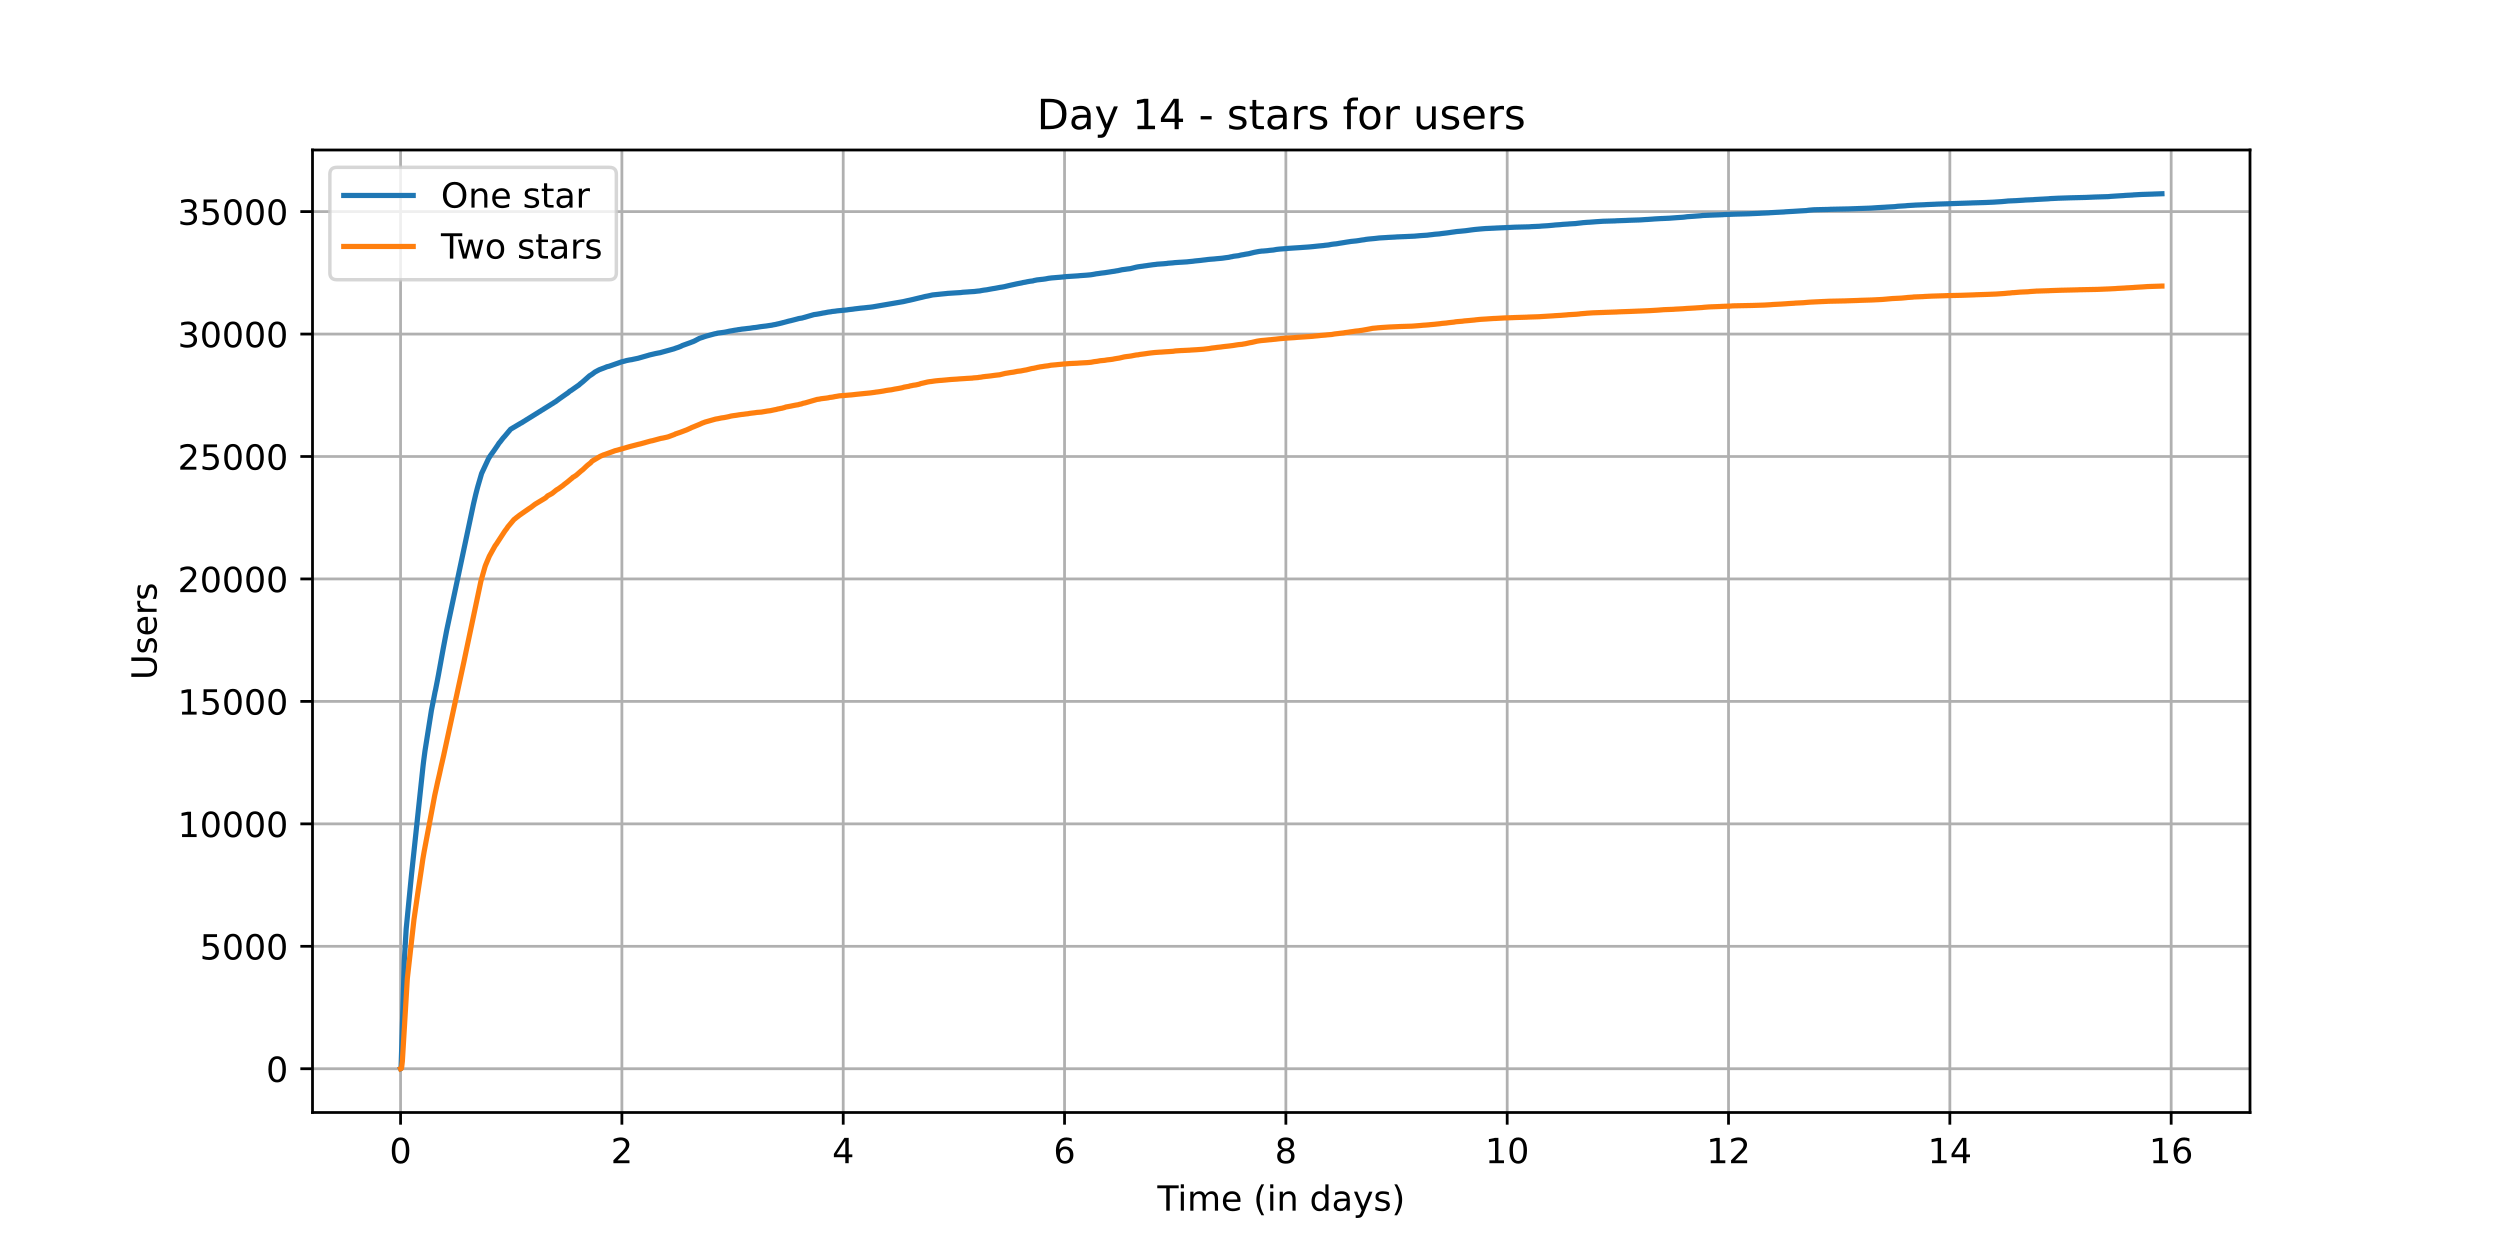 <?xml version="1.0" encoding="utf-8" standalone="no"?>
<!DOCTYPE svg PUBLIC "-//W3C//DTD SVG 1.1//EN"
  "http://www.w3.org/Graphics/SVG/1.1/DTD/svg11.dtd">
<!-- Created with matplotlib (https://matplotlib.org/) -->
<svg height="360pt" version="1.1" viewBox="0 0 720 360" width="720pt" xmlns="http://www.w3.org/2000/svg" xmlns:xlink="http://www.w3.org/1999/xlink">
 <defs>
  <style type="text/css">*{stroke-linecap:butt;stroke-linejoin:round;}</style>
 </defs>
 <g id="figure_1">
  <g id="patch_1">
   <path d="M 0 360 
L 720 360 
L 720 0 
L 0 0 
z
" style="fill:#ffffff;"/>
  </g>
  <g id="axes_1">
   <g id="patch_2">
    <path d="M 90 320.4 
L 648 320.4 
L 648 43.2 
L 90 43.2 
z
" style="fill:#ffffff;"/>
   </g>
   <g id="matplotlib.axis_1">
    <g id="xtick_1">
     <g id="line2d_1">
      <path clip-path="url(#p2cd62543df)" d="M 115.364 320.4 
L 115.364 43.2 
" style="fill:none;stroke:#b0b0b0;stroke-linecap:square;stroke-width:0.8;"/>
     </g>
     <g id="line2d_2">
      <defs>
       <path d="M 0 0 
L 0 3.5 
" id="m4632f4cac8" style="stroke:#000000;stroke-width:0.8;"/>
      </defs>
      <g>
       <use style="stroke:#000000;stroke-width:0.8;" x="115.364" xlink:href="#m4632f4cac8" y="320.4"/>
      </g>
     </g>
     <g id="text_1">
      <!-- 0 -->
      <g transform="translate(112.182 334.998)scale(0.1 -0.1)">
       <defs>
        <path d="M 31.781 66.406 
Q 24.172 66.406 20.328 58.906 
Q 16.5 51.422 16.5 36.375 
Q 16.5 21.391 20.328 13.891 
Q 24.172 6.391 31.781 6.391 
Q 39.453 6.391 43.281 13.891 
Q 47.125 21.391 47.125 36.375 
Q 47.125 51.422 43.281 58.906 
Q 39.453 66.406 31.781 66.406 
z
M 31.781 74.219 
Q 44.047 74.219 50.516 64.516 
Q 56.984 54.828 56.984 36.375 
Q 56.984 17.969 50.516 8.266 
Q 44.047 -1.422 31.781 -1.422 
Q 19.531 -1.422 13.062 8.266 
Q 6.594 17.969 6.594 36.375 
Q 6.594 54.828 13.062 64.516 
Q 19.531 74.219 31.781 74.219 
z
" id="DejaVuSans-48"/>
       </defs>
       <use xlink:href="#DejaVuSans-48"/>
      </g>
     </g>
    </g>
    <g id="xtick_2">
     <g id="line2d_3">
      <path clip-path="url(#p2cd62543df)" d="M 179.105 320.4 
L 179.105 43.2 
" style="fill:none;stroke:#b0b0b0;stroke-linecap:square;stroke-width:0.8;"/>
     </g>
     <g id="line2d_4">
      <g>
       <use style="stroke:#000000;stroke-width:0.8;" x="179.105" xlink:href="#m4632f4cac8" y="320.4"/>
      </g>
     </g>
     <g id="text_2">
      <!-- 2 -->
      <g transform="translate(175.924 334.998)scale(0.1 -0.1)">
       <defs>
        <path d="M 19.188 8.297 
L 53.609 8.297 
L 53.609 0 
L 7.328 0 
L 7.328 8.297 
Q 12.938 14.109 22.625 23.891 
Q 32.328 33.688 34.812 36.531 
Q 39.547 41.844 41.422 45.531 
Q 43.312 49.219 43.312 52.781 
Q 43.312 58.594 39.234 62.25 
Q 35.156 65.922 28.609 65.922 
Q 23.969 65.922 18.812 64.312 
Q 13.672 62.703 7.812 59.422 
L 7.812 69.391 
Q 13.766 71.781 18.938 73 
Q 24.125 74.219 28.422 74.219 
Q 39.75 74.219 46.484 68.547 
Q 53.219 62.891 53.219 53.422 
Q 53.219 48.922 51.531 44.891 
Q 49.859 40.875 45.406 35.406 
Q 44.188 33.984 37.641 27.219 
Q 31.109 20.453 19.188 8.297 
z
" id="DejaVuSans-50"/>
       </defs>
       <use xlink:href="#DejaVuSans-50"/>
      </g>
     </g>
    </g>
    <g id="xtick_3">
     <g id="line2d_5">
      <path clip-path="url(#p2cd62543df)" d="M 242.847 320.4 
L 242.847 43.2 
" style="fill:none;stroke:#b0b0b0;stroke-linecap:square;stroke-width:0.8;"/>
     </g>
     <g id="line2d_6">
      <g>
       <use style="stroke:#000000;stroke-width:0.8;" x="242.847" xlink:href="#m4632f4cac8" y="320.4"/>
      </g>
     </g>
     <g id="text_3">
      <!-- 4 -->
      <g transform="translate(239.666 334.998)scale(0.1 -0.1)">
       <defs>
        <path d="M 37.797 64.312 
L 12.891 25.391 
L 37.797 25.391 
z
M 35.203 72.906 
L 47.609 72.906 
L 47.609 25.391 
L 58.016 25.391 
L 58.016 17.188 
L 47.609 17.188 
L 47.609 0 
L 37.797 0 
L 37.797 17.188 
L 4.891 17.188 
L 4.891 26.703 
z
" id="DejaVuSans-52"/>
       </defs>
       <use xlink:href="#DejaVuSans-52"/>
      </g>
     </g>
    </g>
    <g id="xtick_4">
     <g id="line2d_7">
      <path clip-path="url(#p2cd62543df)" d="M 306.589 320.4 
L 306.589 43.2 
" style="fill:none;stroke:#b0b0b0;stroke-linecap:square;stroke-width:0.8;"/>
     </g>
     <g id="line2d_8">
      <g>
       <use style="stroke:#000000;stroke-width:0.8;" x="306.589" xlink:href="#m4632f4cac8" y="320.4"/>
      </g>
     </g>
     <g id="text_4">
      <!-- 6 -->
      <g transform="translate(303.407 334.998)scale(0.1 -0.1)">
       <defs>
        <path d="M 33.016 40.375 
Q 26.375 40.375 22.484 35.828 
Q 18.609 31.297 18.609 23.391 
Q 18.609 15.531 22.484 10.953 
Q 26.375 6.391 33.016 6.391 
Q 39.656 6.391 43.531 10.953 
Q 47.406 15.531 47.406 23.391 
Q 47.406 31.297 43.531 35.828 
Q 39.656 40.375 33.016 40.375 
z
M 52.594 71.297 
L 52.594 62.312 
Q 48.875 64.062 45.094 64.984 
Q 41.312 65.922 37.594 65.922 
Q 27.828 65.922 22.672 59.328 
Q 17.531 52.734 16.797 39.406 
Q 19.672 43.656 24.016 45.922 
Q 28.375 48.188 33.594 48.188 
Q 44.578 48.188 50.953 41.516 
Q 57.328 34.859 57.328 23.391 
Q 57.328 12.156 50.688 5.359 
Q 44.047 -1.422 33.016 -1.422 
Q 20.359 -1.422 13.672 8.266 
Q 6.984 17.969 6.984 36.375 
Q 6.984 53.656 15.188 63.938 
Q 23.391 74.219 37.203 74.219 
Q 40.922 74.219 44.703 73.484 
Q 48.484 72.75 52.594 71.297 
z
" id="DejaVuSans-54"/>
       </defs>
       <use xlink:href="#DejaVuSans-54"/>
      </g>
     </g>
    </g>
    <g id="xtick_5">
     <g id="line2d_9">
      <path clip-path="url(#p2cd62543df)" d="M 370.33 320.4 
L 370.33 43.2 
" style="fill:none;stroke:#b0b0b0;stroke-linecap:square;stroke-width:0.8;"/>
     </g>
     <g id="line2d_10">
      <g>
       <use style="stroke:#000000;stroke-width:0.8;" x="370.33" xlink:href="#m4632f4cac8" y="320.4"/>
      </g>
     </g>
     <g id="text_5">
      <!-- 8 -->
      <g transform="translate(367.149 334.998)scale(0.1 -0.1)">
       <defs>
        <path d="M 31.781 34.625 
Q 24.75 34.625 20.719 30.859 
Q 16.703 27.094 16.703 20.516 
Q 16.703 13.922 20.719 10.156 
Q 24.75 6.391 31.781 6.391 
Q 38.812 6.391 42.859 10.172 
Q 46.922 13.969 46.922 20.516 
Q 46.922 27.094 42.891 30.859 
Q 38.875 34.625 31.781 34.625 
z
M 21.922 38.812 
Q 15.578 40.375 12.031 44.719 
Q 8.5 49.078 8.5 55.328 
Q 8.5 64.062 14.719 69.141 
Q 20.953 74.219 31.781 74.219 
Q 42.672 74.219 48.875 69.141 
Q 55.078 64.062 55.078 55.328 
Q 55.078 49.078 51.531 44.719 
Q 48 40.375 41.703 38.812 
Q 48.828 37.156 52.797 32.312 
Q 56.781 27.484 56.781 20.516 
Q 56.781 9.906 50.312 4.234 
Q 43.844 -1.422 31.781 -1.422 
Q 19.734 -1.422 13.25 4.234 
Q 6.781 9.906 6.781 20.516 
Q 6.781 27.484 10.781 32.312 
Q 14.797 37.156 21.922 38.812 
z
M 18.312 54.391 
Q 18.312 48.734 21.844 45.562 
Q 25.391 42.391 31.781 42.391 
Q 38.141 42.391 41.719 45.562 
Q 45.312 48.734 45.312 54.391 
Q 45.312 60.062 41.719 63.234 
Q 38.141 66.406 31.781 66.406 
Q 25.391 66.406 21.844 63.234 
Q 18.312 60.062 18.312 54.391 
z
" id="DejaVuSans-56"/>
       </defs>
       <use xlink:href="#DejaVuSans-56"/>
      </g>
     </g>
    </g>
    <g id="xtick_6">
     <g id="line2d_11">
      <path clip-path="url(#p2cd62543df)" d="M 434.072 320.4 
L 434.072 43.2 
" style="fill:none;stroke:#b0b0b0;stroke-linecap:square;stroke-width:0.8;"/>
     </g>
     <g id="line2d_12">
      <g>
       <use style="stroke:#000000;stroke-width:0.8;" x="434.072" xlink:href="#m4632f4cac8" y="320.4"/>
      </g>
     </g>
     <g id="text_6">
      <!-- 10 -->
      <g transform="translate(427.709 334.998)scale(0.1 -0.1)">
       <defs>
        <path d="M 12.406 8.297 
L 28.516 8.297 
L 28.516 63.922 
L 10.984 60.406 
L 10.984 69.391 
L 28.422 72.906 
L 38.281 72.906 
L 38.281 8.297 
L 54.391 8.297 
L 54.391 0 
L 12.406 0 
z
" id="DejaVuSans-49"/>
       </defs>
       <use xlink:href="#DejaVuSans-49"/>
       <use x="63.623" xlink:href="#DejaVuSans-48"/>
      </g>
     </g>
    </g>
    <g id="xtick_7">
     <g id="line2d_13">
      <path clip-path="url(#p2cd62543df)" d="M 497.813 320.4 
L 497.813 43.2 
" style="fill:none;stroke:#b0b0b0;stroke-linecap:square;stroke-width:0.8;"/>
     </g>
     <g id="line2d_14">
      <g>
       <use style="stroke:#000000;stroke-width:0.8;" x="497.813" xlink:href="#m4632f4cac8" y="320.4"/>
      </g>
     </g>
     <g id="text_7">
      <!-- 12 -->
      <g transform="translate(491.451 334.998)scale(0.1 -0.1)">
       <use xlink:href="#DejaVuSans-49"/>
       <use x="63.623" xlink:href="#DejaVuSans-50"/>
      </g>
     </g>
    </g>
    <g id="xtick_8">
     <g id="line2d_15">
      <path clip-path="url(#p2cd62543df)" d="M 561.555 320.4 
L 561.555 43.2 
" style="fill:none;stroke:#b0b0b0;stroke-linecap:square;stroke-width:0.8;"/>
     </g>
     <g id="line2d_16">
      <g>
       <use style="stroke:#000000;stroke-width:0.8;" x="561.555" xlink:href="#m4632f4cac8" y="320.4"/>
      </g>
     </g>
     <g id="text_8">
      <!-- 14 -->
      <g transform="translate(555.193 334.998)scale(0.1 -0.1)">
       <use xlink:href="#DejaVuSans-49"/>
       <use x="63.623" xlink:href="#DejaVuSans-52"/>
      </g>
     </g>
    </g>
    <g id="xtick_9">
     <g id="line2d_17">
      <path clip-path="url(#p2cd62543df)" d="M 625.297 320.4 
L 625.297 43.2 
" style="fill:none;stroke:#b0b0b0;stroke-linecap:square;stroke-width:0.8;"/>
     </g>
     <g id="line2d_18">
      <g>
       <use style="stroke:#000000;stroke-width:0.8;" x="625.297" xlink:href="#m4632f4cac8" y="320.4"/>
      </g>
     </g>
     <g id="text_9">
      <!-- 16 -->
      <g transform="translate(618.934 334.998)scale(0.1 -0.1)">
       <use xlink:href="#DejaVuSans-49"/>
       <use x="63.623" xlink:href="#DejaVuSans-54"/>
      </g>
     </g>
    </g>
    <g id="text_10">
     <!-- Time (in days) -->
     <g transform="translate(333.327 348.677)scale(0.1 -0.1)">
      <defs>
       <path d="M -0.297 72.906 
L 61.375 72.906 
L 61.375 64.594 
L 35.5 64.594 
L 35.5 0 
L 25.594 0 
L 25.594 64.594 
L -0.297 64.594 
z
" id="DejaVuSans-84"/>
       <path d="M 9.422 54.688 
L 18.406 54.688 
L 18.406 0 
L 9.422 0 
z
M 9.422 75.984 
L 18.406 75.984 
L 18.406 64.594 
L 9.422 64.594 
z
" id="DejaVuSans-105"/>
       <path d="M 52 44.188 
Q 55.375 50.25 60.062 53.125 
Q 64.75 56 71.094 56 
Q 79.641 56 84.281 50.016 
Q 88.922 44.047 88.922 33.016 
L 88.922 0 
L 79.891 0 
L 79.891 32.719 
Q 79.891 40.578 77.094 44.375 
Q 74.312 48.188 68.609 48.188 
Q 61.625 48.188 57.562 43.547 
Q 53.516 38.922 53.516 30.906 
L 53.516 0 
L 44.484 0 
L 44.484 32.719 
Q 44.484 40.625 41.703 44.406 
Q 38.922 48.188 33.109 48.188 
Q 26.219 48.188 22.156 43.531 
Q 18.109 38.875 18.109 30.906 
L 18.109 0 
L 9.078 0 
L 9.078 54.688 
L 18.109 54.688 
L 18.109 46.188 
Q 21.188 51.219 25.484 53.609 
Q 29.781 56 35.688 56 
Q 41.656 56 45.828 52.969 
Q 50 49.953 52 44.188 
z
" id="DejaVuSans-109"/>
       <path d="M 56.203 29.594 
L 56.203 25.203 
L 14.891 25.203 
Q 15.484 15.922 20.484 11.062 
Q 25.484 6.203 34.422 6.203 
Q 39.594 6.203 44.453 7.469 
Q 49.312 8.734 54.109 11.281 
L 54.109 2.781 
Q 49.266 0.734 44.188 -0.344 
Q 39.109 -1.422 33.891 -1.422 
Q 20.797 -1.422 13.156 6.188 
Q 5.516 13.812 5.516 26.812 
Q 5.516 40.234 12.766 48.109 
Q 20.016 56 32.328 56 
Q 43.359 56 49.781 48.891 
Q 56.203 41.797 56.203 29.594 
z
M 47.219 32.234 
Q 47.125 39.594 43.094 43.984 
Q 39.062 48.391 32.422 48.391 
Q 24.906 48.391 20.391 44.141 
Q 15.875 39.891 15.188 32.172 
z
" id="DejaVuSans-101"/>
       <path id="DejaVuSans-32"/>
       <path d="M 31 75.875 
Q 24.469 64.656 21.281 53.656 
Q 18.109 42.672 18.109 31.391 
Q 18.109 20.125 21.312 9.062 
Q 24.516 -2 31 -13.188 
L 23.188 -13.188 
Q 15.875 -1.703 12.234 9.375 
Q 8.594 20.453 8.594 31.391 
Q 8.594 42.281 12.203 53.312 
Q 15.828 64.359 23.188 75.875 
z
" id="DejaVuSans-40"/>
       <path d="M 54.891 33.016 
L 54.891 0 
L 45.906 0 
L 45.906 32.719 
Q 45.906 40.484 42.875 44.328 
Q 39.844 48.188 33.797 48.188 
Q 26.516 48.188 22.312 43.547 
Q 18.109 38.922 18.109 30.906 
L 18.109 0 
L 9.078 0 
L 9.078 54.688 
L 18.109 54.688 
L 18.109 46.188 
Q 21.344 51.125 25.703 53.562 
Q 30.078 56 35.797 56 
Q 45.219 56 50.047 50.172 
Q 54.891 44.344 54.891 33.016 
z
" id="DejaVuSans-110"/>
       <path d="M 45.406 46.391 
L 45.406 75.984 
L 54.391 75.984 
L 54.391 0 
L 45.406 0 
L 45.406 8.203 
Q 42.578 3.328 38.25 0.953 
Q 33.938 -1.422 27.875 -1.422 
Q 17.969 -1.422 11.734 6.484 
Q 5.516 14.406 5.516 27.297 
Q 5.516 40.188 11.734 48.094 
Q 17.969 56 27.875 56 
Q 33.938 56 38.25 53.625 
Q 42.578 51.266 45.406 46.391 
z
M 14.797 27.297 
Q 14.797 17.391 18.875 11.75 
Q 22.953 6.109 30.078 6.109 
Q 37.203 6.109 41.297 11.75 
Q 45.406 17.391 45.406 27.297 
Q 45.406 37.203 41.297 42.844 
Q 37.203 48.484 30.078 48.484 
Q 22.953 48.484 18.875 42.844 
Q 14.797 37.203 14.797 27.297 
z
" id="DejaVuSans-100"/>
       <path d="M 34.281 27.484 
Q 23.391 27.484 19.188 25 
Q 14.984 22.516 14.984 16.5 
Q 14.984 11.719 18.141 8.906 
Q 21.297 6.109 26.703 6.109 
Q 34.188 6.109 38.703 11.406 
Q 43.219 16.703 43.219 25.484 
L 43.219 27.484 
z
M 52.203 31.203 
L 52.203 0 
L 43.219 0 
L 43.219 8.297 
Q 40.141 3.328 35.547 0.953 
Q 30.953 -1.422 24.312 -1.422 
Q 15.922 -1.422 10.953 3.297 
Q 6 8.016 6 15.922 
Q 6 25.141 12.172 29.828 
Q 18.359 34.516 30.609 34.516 
L 43.219 34.516 
L 43.219 35.406 
Q 43.219 41.609 39.141 45 
Q 35.062 48.391 27.688 48.391 
Q 23 48.391 18.547 47.266 
Q 14.109 46.141 10.016 43.891 
L 10.016 52.203 
Q 14.938 54.109 19.578 55.047 
Q 24.219 56 28.609 56 
Q 40.484 56 46.344 49.844 
Q 52.203 43.703 52.203 31.203 
z
" id="DejaVuSans-97"/>
       <path d="M 32.172 -5.078 
Q 28.375 -14.844 24.75 -17.812 
Q 21.141 -20.797 15.094 -20.797 
L 7.906 -20.797 
L 7.906 -13.281 
L 13.188 -13.281 
Q 16.891 -13.281 18.938 -11.516 
Q 21 -9.766 23.484 -3.219 
L 25.094 0.875 
L 2.984 54.688 
L 12.5 54.688 
L 29.594 11.922 
L 46.688 54.688 
L 56.203 54.688 
z
" id="DejaVuSans-121"/>
       <path d="M 44.281 53.078 
L 44.281 44.578 
Q 40.484 46.531 36.375 47.5 
Q 32.281 48.484 27.875 48.484 
Q 21.188 48.484 17.844 46.438 
Q 14.5 44.391 14.5 40.281 
Q 14.5 37.156 16.891 35.375 
Q 19.281 33.594 26.516 31.984 
L 29.594 31.297 
Q 39.156 29.25 43.188 25.516 
Q 47.219 21.781 47.219 15.094 
Q 47.219 7.469 41.188 3.016 
Q 35.156 -1.422 24.609 -1.422 
Q 20.219 -1.422 15.453 -0.562 
Q 10.688 0.297 5.422 2 
L 5.422 11.281 
Q 10.406 8.688 15.234 7.391 
Q 20.062 6.109 24.812 6.109 
Q 31.156 6.109 34.562 8.281 
Q 37.984 10.453 37.984 14.406 
Q 37.984 18.062 35.516 20.016 
Q 33.062 21.969 24.703 23.781 
L 21.578 24.516 
Q 13.234 26.266 9.516 29.906 
Q 5.812 33.547 5.812 39.891 
Q 5.812 47.609 11.281 51.797 
Q 16.75 56 26.812 56 
Q 31.781 56 36.172 55.266 
Q 40.578 54.547 44.281 53.078 
z
" id="DejaVuSans-115"/>
       <path d="M 8.016 75.875 
L 15.828 75.875 
Q 23.141 64.359 26.781 53.312 
Q 30.422 42.281 30.422 31.391 
Q 30.422 20.453 26.781 9.375 
Q 23.141 -1.703 15.828 -13.188 
L 8.016 -13.188 
Q 14.5 -2 17.703 9.062 
Q 20.906 20.125 20.906 31.391 
Q 20.906 42.672 17.703 53.656 
Q 14.5 64.656 8.016 75.875 
z
" id="DejaVuSans-41"/>
      </defs>
      <use xlink:href="#DejaVuSans-84"/>
      <use x="57.959" xlink:href="#DejaVuSans-105"/>
      <use x="85.742" xlink:href="#DejaVuSans-109"/>
      <use x="183.154" xlink:href="#DejaVuSans-101"/>
      <use x="244.678" xlink:href="#DejaVuSans-32"/>
      <use x="276.465" xlink:href="#DejaVuSans-40"/>
      <use x="315.479" xlink:href="#DejaVuSans-105"/>
      <use x="343.262" xlink:href="#DejaVuSans-110"/>
      <use x="406.641" xlink:href="#DejaVuSans-32"/>
      <use x="438.428" xlink:href="#DejaVuSans-100"/>
      <use x="501.904" xlink:href="#DejaVuSans-97"/>
      <use x="563.184" xlink:href="#DejaVuSans-121"/>
      <use x="622.363" xlink:href="#DejaVuSans-115"/>
      <use x="674.463" xlink:href="#DejaVuSans-41"/>
     </g>
    </g>
   </g>
   <g id="matplotlib.axis_2">
    <g id="ytick_1">
     <g id="line2d_19">
      <path clip-path="url(#p2cd62543df)" d="M 90 307.8 
L 648 307.8 
" style="fill:none;stroke:#b0b0b0;stroke-linecap:square;stroke-width:0.8;"/>
     </g>
     <g id="line2d_20">
      <defs>
       <path d="M 0 0 
L -3.5 0 
" id="m88449423e1" style="stroke:#000000;stroke-width:0.8;"/>
      </defs>
      <g>
       <use style="stroke:#000000;stroke-width:0.8;" x="90" xlink:href="#m88449423e1" y="307.8"/>
      </g>
     </g>
     <g id="text_11">
      <!-- 0 -->
      <g transform="translate(76.638 311.599)scale(0.1 -0.1)">
       <use xlink:href="#DejaVuSans-48"/>
      </g>
     </g>
    </g>
    <g id="ytick_2">
     <g id="line2d_21">
      <path clip-path="url(#p2cd62543df)" d="M 90 272.535 
L 648 272.535 
" style="fill:none;stroke:#b0b0b0;stroke-linecap:square;stroke-width:0.8;"/>
     </g>
     <g id="line2d_22">
      <g>
       <use style="stroke:#000000;stroke-width:0.8;" x="90" xlink:href="#m88449423e1" y="272.535"/>
      </g>
     </g>
     <g id="text_12">
      <!-- 5000 -->
      <g transform="translate(57.55 276.334)scale(0.1 -0.1)">
       <defs>
        <path d="M 10.797 72.906 
L 49.516 72.906 
L 49.516 64.594 
L 19.828 64.594 
L 19.828 46.734 
Q 21.969 47.469 24.109 47.828 
Q 26.266 48.188 28.422 48.188 
Q 40.625 48.188 47.75 41.5 
Q 54.891 34.812 54.891 23.391 
Q 54.891 11.625 47.562 5.094 
Q 40.234 -1.422 26.906 -1.422 
Q 22.312 -1.422 17.547 -0.641 
Q 12.797 0.141 7.719 1.703 
L 7.719 11.625 
Q 12.109 9.234 16.797 8.062 
Q 21.484 6.891 26.703 6.891 
Q 35.156 6.891 40.078 11.328 
Q 45.016 15.766 45.016 23.391 
Q 45.016 31 40.078 35.438 
Q 35.156 39.891 26.703 39.891 
Q 22.75 39.891 18.812 39.016 
Q 14.891 38.141 10.797 36.281 
z
" id="DejaVuSans-53"/>
       </defs>
       <use xlink:href="#DejaVuSans-53"/>
       <use x="63.623" xlink:href="#DejaVuSans-48"/>
       <use x="127.246" xlink:href="#DejaVuSans-48"/>
       <use x="190.869" xlink:href="#DejaVuSans-48"/>
      </g>
     </g>
    </g>
    <g id="ytick_3">
     <g id="line2d_23">
      <path clip-path="url(#p2cd62543df)" d="M 90 237.269 
L 648 237.269 
" style="fill:none;stroke:#b0b0b0;stroke-linecap:square;stroke-width:0.8;"/>
     </g>
     <g id="line2d_24">
      <g>
       <use style="stroke:#000000;stroke-width:0.8;" x="90" xlink:href="#m88449423e1" y="237.269"/>
      </g>
     </g>
     <g id="text_13">
      <!-- 10000 -->
      <g transform="translate(51.188 241.068)scale(0.1 -0.1)">
       <use xlink:href="#DejaVuSans-49"/>
       <use x="63.623" xlink:href="#DejaVuSans-48"/>
       <use x="127.246" xlink:href="#DejaVuSans-48"/>
       <use x="190.869" xlink:href="#DejaVuSans-48"/>
       <use x="254.492" xlink:href="#DejaVuSans-48"/>
      </g>
     </g>
    </g>
    <g id="ytick_4">
     <g id="line2d_25">
      <path clip-path="url(#p2cd62543df)" d="M 90 202.004 
L 648 202.004 
" style="fill:none;stroke:#b0b0b0;stroke-linecap:square;stroke-width:0.8;"/>
     </g>
     <g id="line2d_26">
      <g>
       <use style="stroke:#000000;stroke-width:0.8;" x="90" xlink:href="#m88449423e1" y="202.004"/>
      </g>
     </g>
     <g id="text_14">
      <!-- 15000 -->
      <g transform="translate(51.188 205.803)scale(0.1 -0.1)">
       <use xlink:href="#DejaVuSans-49"/>
       <use x="63.623" xlink:href="#DejaVuSans-53"/>
       <use x="127.246" xlink:href="#DejaVuSans-48"/>
       <use x="190.869" xlink:href="#DejaVuSans-48"/>
       <use x="254.492" xlink:href="#DejaVuSans-48"/>
      </g>
     </g>
    </g>
    <g id="ytick_5">
     <g id="line2d_27">
      <path clip-path="url(#p2cd62543df)" d="M 90 166.738 
L 648 166.738 
" style="fill:none;stroke:#b0b0b0;stroke-linecap:square;stroke-width:0.8;"/>
     </g>
     <g id="line2d_28">
      <g>
       <use style="stroke:#000000;stroke-width:0.8;" x="90" xlink:href="#m88449423e1" y="166.738"/>
      </g>
     </g>
     <g id="text_15">
      <!-- 20000 -->
      <g transform="translate(51.188 170.537)scale(0.1 -0.1)">
       <use xlink:href="#DejaVuSans-50"/>
       <use x="63.623" xlink:href="#DejaVuSans-48"/>
       <use x="127.246" xlink:href="#DejaVuSans-48"/>
       <use x="190.869" xlink:href="#DejaVuSans-48"/>
       <use x="254.492" xlink:href="#DejaVuSans-48"/>
      </g>
     </g>
    </g>
    <g id="ytick_6">
     <g id="line2d_29">
      <path clip-path="url(#p2cd62543df)" d="M 90 131.473 
L 648 131.473 
" style="fill:none;stroke:#b0b0b0;stroke-linecap:square;stroke-width:0.8;"/>
     </g>
     <g id="line2d_30">
      <g>
       <use style="stroke:#000000;stroke-width:0.8;" x="90" xlink:href="#m88449423e1" y="131.473"/>
      </g>
     </g>
     <g id="text_16">
      <!-- 25000 -->
      <g transform="translate(51.188 135.272)scale(0.1 -0.1)">
       <use xlink:href="#DejaVuSans-50"/>
       <use x="63.623" xlink:href="#DejaVuSans-53"/>
       <use x="127.246" xlink:href="#DejaVuSans-48"/>
       <use x="190.869" xlink:href="#DejaVuSans-48"/>
       <use x="254.492" xlink:href="#DejaVuSans-48"/>
      </g>
     </g>
    </g>
    <g id="ytick_7">
     <g id="line2d_31">
      <path clip-path="url(#p2cd62543df)" d="M 90 96.207 
L 648 96.207 
" style="fill:none;stroke:#b0b0b0;stroke-linecap:square;stroke-width:0.8;"/>
     </g>
     <g id="line2d_32">
      <g>
       <use style="stroke:#000000;stroke-width:0.8;" x="90" xlink:href="#m88449423e1" y="96.207"/>
      </g>
     </g>
     <g id="text_17">
      <!-- 30000 -->
      <g transform="translate(51.188 100.006)scale(0.1 -0.1)">
       <defs>
        <path d="M 40.578 39.312 
Q 47.656 37.797 51.625 33 
Q 55.609 28.219 55.609 21.188 
Q 55.609 10.406 48.188 4.484 
Q 40.766 -1.422 27.094 -1.422 
Q 22.516 -1.422 17.656 -0.516 
Q 12.797 0.391 7.625 2.203 
L 7.625 11.719 
Q 11.719 9.328 16.594 8.109 
Q 21.484 6.891 26.812 6.891 
Q 36.078 6.891 40.938 10.547 
Q 45.797 14.203 45.797 21.188 
Q 45.797 27.641 41.281 31.266 
Q 36.766 34.906 28.719 34.906 
L 20.219 34.906 
L 20.219 43.016 
L 29.109 43.016 
Q 36.375 43.016 40.234 45.922 
Q 44.094 48.828 44.094 54.297 
Q 44.094 59.906 40.109 62.906 
Q 36.141 65.922 28.719 65.922 
Q 24.656 65.922 20.016 65.031 
Q 15.375 64.156 9.812 62.312 
L 9.812 71.094 
Q 15.438 72.656 20.344 73.438 
Q 25.25 74.219 29.594 74.219 
Q 40.828 74.219 47.359 69.109 
Q 53.906 64.016 53.906 55.328 
Q 53.906 49.266 50.438 45.094 
Q 46.969 40.922 40.578 39.312 
z
" id="DejaVuSans-51"/>
       </defs>
       <use xlink:href="#DejaVuSans-51"/>
       <use x="63.623" xlink:href="#DejaVuSans-48"/>
       <use x="127.246" xlink:href="#DejaVuSans-48"/>
       <use x="190.869" xlink:href="#DejaVuSans-48"/>
       <use x="254.492" xlink:href="#DejaVuSans-48"/>
      </g>
     </g>
    </g>
    <g id="ytick_8">
     <g id="line2d_33">
      <path clip-path="url(#p2cd62543df)" d="M 90 60.942 
L 648 60.942 
" style="fill:none;stroke:#b0b0b0;stroke-linecap:square;stroke-width:0.8;"/>
     </g>
     <g id="line2d_34">
      <g>
       <use style="stroke:#000000;stroke-width:0.8;" x="90" xlink:href="#m88449423e1" y="60.942"/>
      </g>
     </g>
     <g id="text_18">
      <!-- 35000 -->
      <g transform="translate(51.188 64.741)scale(0.1 -0.1)">
       <use xlink:href="#DejaVuSans-51"/>
       <use x="63.623" xlink:href="#DejaVuSans-53"/>
       <use x="127.246" xlink:href="#DejaVuSans-48"/>
       <use x="190.869" xlink:href="#DejaVuSans-48"/>
       <use x="254.492" xlink:href="#DejaVuSans-48"/>
      </g>
     </g>
    </g>
    <g id="text_19">
     <!-- Users -->
     <g transform="translate(45.108 195.801)rotate(-90)scale(0.1 -0.1)">
      <defs>
       <path d="M 8.688 72.906 
L 18.609 72.906 
L 18.609 28.609 
Q 18.609 16.891 22.844 11.734 
Q 27.094 6.594 36.625 6.594 
Q 46.094 6.594 50.344 11.734 
Q 54.594 16.891 54.594 28.609 
L 54.594 72.906 
L 64.5 72.906 
L 64.5 27.391 
Q 64.5 13.141 57.438 5.859 
Q 50.391 -1.422 36.625 -1.422 
Q 22.797 -1.422 15.734 5.859 
Q 8.688 13.141 8.688 27.391 
z
" id="DejaVuSans-85"/>
       <path d="M 41.109 46.297 
Q 39.594 47.172 37.812 47.578 
Q 36.031 48 33.891 48 
Q 26.266 48 22.188 43.047 
Q 18.109 38.094 18.109 28.812 
L 18.109 0 
L 9.078 0 
L 9.078 54.688 
L 18.109 54.688 
L 18.109 46.188 
Q 20.953 51.172 25.484 53.578 
Q 30.031 56 36.531 56 
Q 37.453 56 38.578 55.875 
Q 39.703 55.766 41.062 55.516 
z
" id="DejaVuSans-114"/>
      </defs>
      <use xlink:href="#DejaVuSans-85"/>
      <use x="73.193" xlink:href="#DejaVuSans-115"/>
      <use x="125.293" xlink:href="#DejaVuSans-101"/>
      <use x="186.816" xlink:href="#DejaVuSans-114"/>
      <use x="227.93" xlink:href="#DejaVuSans-115"/>
     </g>
    </g>
   </g>
   <g id="line2d_35">
    <path clip-path="url(#p2cd62543df)" d="M 115.364 307.8 
L 115.443 307.765 
L 115.508 307.327 
L 115.728 300.613 
L 116.43 276.766 
L 116.978 267.569 
L 118.492 252.109 
L 121.825 220.737 
L 121.979 219.425 
L 122.396 216.258 
L 124.261 204.507 
L 124.853 201.552 
L 125.313 199.168 
L 125.423 198.738 
L 125.95 196.044 
L 126.258 194.436 
L 126.895 190.923 
L 127.158 189.463 
L 127.729 186.353 
L 127.904 185.436 
L 128.65 181.514 
L 136.372 145.12 
L 136.701 143.724 
L 137.03 142.327 
L 137.447 140.705 
L 137.644 139.986 
L 138.698 136.375 
L 140.738 131.988 
L 140.826 131.882 
L 141.155 131.332 
L 142.011 130.133 
L 142.12 129.991 
L 143.349 128.207 
L 143.546 127.89 
L 143.766 127.551 
L 143.919 127.41 
L 144.183 127.072 
L 144.6 126.528 
L 144.95 126.084 
L 145.367 125.626 
L 147.056 123.615 
L 149.93 121.909 
L 150.15 121.803 
L 158.929 116.337 
L 159.126 116.231 
L 159.455 116.012 
L 159.652 115.871 
L 160.003 115.681 
L 160.244 115.497 
L 160.925 114.99 
L 161.144 114.827 
L 161.363 114.672 
L 163.666 113.057 
L 164.127 112.641 
L 164.346 112.542 
L 166.782 110.842 
L 167.023 110.61 
L 167.856 109.94 
L 169.831 108.19 
L 170.051 108.085 
L 170.248 107.944 
L 170.578 107.732 
L 171.323 107.161 
L 172.574 106.491 
L 174.505 105.75 
L 174.79 105.623 
L 175.251 105.517 
L 175.47 105.461 
L 179.068 104.198 
L 179.375 104.121 
L 179.835 104.015 
L 180.033 103.959 
L 180.383 103.853 
L 181.327 103.662 
L 182.006 103.564 
L 182.182 103.514 
L 183.213 103.296 
L 183.739 103.19 
L 186.7 102.343 
L 187.029 102.238 
L 188.301 101.941 
L 188.74 101.836 
L 189.639 101.659 
L 190.188 101.56 
L 190.408 101.49 
L 193.04 100.763 
L 193.391 100.665 
L 193.742 100.566 
L 194.115 100.46 
L 194.598 100.277 
L 194.883 100.178 
L 195.256 100.065 
L 195.519 99.959 
L 196.024 99.762 
L 196.244 99.656 
L 196.485 99.522 
L 199.009 98.612 
L 199.294 98.485 
L 199.601 98.394 
L 199.908 98.238 
L 200.128 98.154 
L 200.369 98.013 
L 201.444 97.449 
L 201.752 97.343 
L 202.146 97.216 
L 202.454 97.124 
L 202.739 97.004 
L 203.068 96.905 
L 203.463 96.778 
L 205.832 96.137 
L 206.381 96.038 
L 206.622 95.946 
L 207.215 95.869 
L 208.048 95.763 
L 208.662 95.678 
L 209.167 95.579 
L 209.342 95.544 
L 209.781 95.445 
L 210.088 95.375 
L 210.724 95.269 
L 211.557 95.114 
L 212.26 95.015 
L 212.545 94.952 
L 213.313 94.853 
L 213.51 94.804 
L 214.52 94.698 
L 215.113 94.62 
L 216.123 94.514 
L 216.32 94.472 
L 217.022 94.366 
L 217.482 94.331 
L 218.206 94.225 
L 218.469 94.176 
L 219.149 94.07 
L 219.72 94 
L 220.641 93.894 
L 221.321 93.788 
L 222.001 93.689 
L 222.221 93.668 
L 222.659 93.562 
L 223.427 93.428 
L 223.8 93.33 
L 224.085 93.273 
L 224.524 93.174 
L 224.721 93.118 
L 225.094 93.033 
L 225.27 92.984 
L 227.2 92.469 
L 227.704 92.363 
L 229.634 91.862 
L 229.964 91.764 
L 230.249 91.707 
L 230.951 91.602 
L 234.419 90.607 
L 235.209 90.501 
L 235.977 90.367 
L 236.569 90.261 
L 236.876 90.184 
L 237.556 90.078 
L 238.499 89.888 
L 239.311 89.789 
L 239.53 89.725 
L 240.517 89.62 
L 241.175 89.521 
L 242.316 89.415 
L 242.842 89.359 
L 243.895 89.26 
L 244.048 89.225 
L 244.64 89.147 
L 245.605 89.041 
L 246.263 88.942 
L 247.185 88.837 
L 247.777 88.759 
L 248.874 88.66 
L 249.114 88.632 
L 250.058 88.526 
L 250.54 88.484 
L 251.352 88.378 
L 260.17 86.862 
L 261.421 86.573 
L 261.947 86.467 
L 263.198 86.178 
L 263.615 86.072 
L 264.998 85.74 
L 265.48 85.635 
L 265.809 85.55 
L 266.204 85.451 
L 266.512 85.374 
L 267.105 85.268 
L 267.39 85.211 
L 268.574 84.943 
L 269.606 84.838 
L 270.11 84.788 
L 271.12 84.682 
L 271.624 84.633 
L 272.677 84.527 
L 272.852 84.499 
L 274.497 84.393 
L 274.936 84.365 
L 276.669 84.259 
L 277.284 84.175 
L 278.775 84.076 
L 278.951 84.055 
L 280.661 83.949 
L 281.253 83.871 
L 282.24 83.773 
L 282.547 83.702 
L 283.315 83.568 
L 284.171 83.462 
L 285.026 83.3 
L 285.618 83.194 
L 285.881 83.145 
L 286.561 83.039 
L 287.439 82.87 
L 287.987 82.764 
L 288.601 82.679 
L 289.193 82.574 
L 290.554 82.249 
L 291.015 82.15 
L 291.212 82.101 
L 291.717 81.995 
L 292.857 81.741 
L 293.405 81.635 
L 294.239 81.48 
L 294.634 81.375 
L 295.357 81.255 
L 295.818 81.149 
L 296.608 81.008 
L 297.463 80.902 
L 297.858 80.775 
L 298.34 80.69 
L 298.516 80.634 
L 298.757 80.606 
L 299.678 80.5 
L 299.854 80.479 
L 300.358 80.429 
L 301.104 80.324 
L 302.003 80.147 
L 302.859 80.041 
L 303.32 80.006 
L 304.591 79.9 
L 305.052 79.865 
L 306.214 79.759 
L 306.807 79.682 
L 308.43 79.576 
L 308.869 79.548 
L 310.492 79.442 
L 311.018 79.386 
L 312.531 79.28 
L 312.992 79.244 
L 314.132 79.139 
L 314.834 79.026 
L 315.383 78.927 
L 315.668 78.864 
L 316.523 78.758 
L 317.203 78.652 
L 318.015 78.56 
L 318.19 78.539 
L 318.892 78.426 
L 319.594 78.321 
L 320.296 78.208 
L 321.02 78.109 
L 321.305 78.045 
L 321.985 77.94 
L 323.169 77.679 
L 324.003 77.573 
L 324.661 77.474 
L 325.538 77.368 
L 327.228 76.945 
L 327.798 76.839 
L 328.434 76.748 
L 329.246 76.642 
L 329.509 76.593 
L 330.342 76.487 
L 330.606 76.437 
L 331.395 76.332 
L 332.031 76.24 
L 332.952 76.141 
L 333.216 76.092 
L 334.773 75.986 
L 334.992 75.972 
L 336.067 75.873 
L 336.352 75.817 
L 337.734 75.711 
L 338.304 75.64 
L 339.84 75.535 
L 340.234 75.52 
L 341.857 75.415 
L 342.406 75.351 
L 343.524 75.245 
L 344.16 75.154 
L 345.257 75.048 
L 345.763 74.999 
L 346.575 74.893 
L 347.101 74.836 
L 347.891 74.731 
L 348.395 74.681 
L 349.777 74.575 
L 350.325 74.512 
L 351.553 74.406 
L 352.058 74.357 
L 352.782 74.251 
L 353.023 74.216 
L 353.834 74.117 
L 354.12 74.053 
L 354.58 73.948 
L 354.822 73.919 
L 355.238 73.814 
L 355.83 73.736 
L 356.708 73.63 
L 357.037 73.539 
L 357.476 73.433 
L 358.156 73.327 
L 358.661 73.221 
L 358.924 73.179 
L 359.604 73.073 
L 361.163 72.692 
L 361.711 72.586 
L 362.589 72.417 
L 363.444 72.311 
L 363.839 72.297 
L 365.024 72.191 
L 365.638 72.107 
L 366.757 72.001 
L 367.613 71.839 
L 368.556 71.733 
L 369.017 71.698 
L 370.398 71.592 
L 370.924 71.535 
L 372.547 71.43 
L 372.986 71.401 
L 374.609 71.296 
L 375.07 71.26 
L 376.605 71.155 
L 377.066 71.119 
L 378.184 71.014 
L 378.711 70.957 
L 379.698 70.851 
L 380.18 70.809 
L 381.277 70.703 
L 381.54 70.654 
L 382.593 70.548 
L 383.47 70.379 
L 384.26 70.273 
L 384.72 70.238 
L 385.356 70.139 
L 385.642 70.083 
L 386.322 69.977 
L 386.98 69.871 
L 387.726 69.744 
L 388.428 69.638 
L 389.108 69.532 
L 390.161 69.427 
L 390.688 69.37 
L 391.412 69.264 
L 392.158 69.137 
L 392.97 69.032 
L 393.276 68.961 
L 394.132 68.855 
L 394.637 68.806 
L 395.778 68.7 
L 396.305 68.644 
L 397.182 68.538 
L 397.621 68.51 
L 399.42 68.404 
L 399.639 68.383 
L 401.744 68.277 
L 402.227 68.235 
L 404.837 68.129 
L 405.254 68.108 
L 407.469 68.009 
L 407.71 67.981 
L 408.916 67.875 
L 409.377 67.84 
L 411.022 67.734 
L 411.615 67.656 
L 412.576 67.55 
L 413.19 67.466 
L 414.528 67.36 
L 415.186 67.261 
L 416.107 67.155 
L 416.655 67.092 
L 417.423 66.986 
L 418.081 66.887 
L 418.87 66.782 
L 419.528 66.683 
L 420.713 66.584 
L 420.954 66.556 
L 422.029 66.45 
L 422.622 66.373 
L 423.39 66.267 
L 423.631 66.232 
L 424.464 66.126 
L 424.991 66.069 
L 426.11 65.964 
L 426.593 65.921 
L 427.888 65.815 
L 428.283 65.801 
L 430.565 65.695 
L 431.003 65.667 
L 433.548 65.561 
L 433.943 65.547 
L 436.026 65.442 
L 436.421 65.427 
L 440.501 65.322 
L 441.005 65.272 
L 443.44 65.167 
L 443.966 65.11 
L 445.721 65.004 
L 446.203 64.962 
L 447.366 64.856 
L 447.914 64.793 
L 449.384 64.694 
L 449.625 64.666 
L 450.129 64.616 
L 451.687 64.518 
L 451.928 64.489 
L 453.771 64.384 
L 454.363 64.306 
L 455.329 64.2 
L 455.899 64.13 
L 457.238 64.024 
L 457.633 64.01 
L 459.059 63.904 
L 459.542 63.862 
L 461.165 63.756 
L 461.626 63.721 
L 465.245 63.615 
L 465.486 63.587 
L 468.447 63.481 
L 468.886 63.453 
L 472.11 63.347 
L 472.527 63.326 
L 474.041 63.22 
L 474.436 63.206 
L 475.949 63.1 
L 476.431 63.058 
L 478.296 62.952 
L 478.691 62.938 
L 480.884 62.839 
L 481.103 62.818 
L 482.529 62.712 
L 482.989 62.677 
L 484.635 62.571 
L 485.161 62.515 
L 485.929 62.409 
L 486.368 62.381 
L 487.904 62.275 
L 488.364 62.239 
L 489.79 62.134 
L 490.361 62.063 
L 492.818 61.957 
L 493.213 61.943 
L 496.02 61.837 
L 496.503 61.795 
L 499.354 61.689 
L 499.749 61.675 
L 503.741 61.569 
L 504.179 61.541 
L 506.702 61.435 
L 507.163 61.4 
L 509.531 61.294 
L 509.707 61.266 
L 511.571 61.16 
L 511.988 61.139 
L 513.897 61.04 
L 514.138 61.005 
L 515.915 60.899 
L 516.332 60.878 
L 517.999 60.772 
L 518.438 60.744 
L 520.28 60.638 
L 520.96 60.533 
L 522.21 60.427 
L 522.627 60.406 
L 526.86 60.307 
L 527.101 60.279 
L 531.993 60.173 
L 532.366 60.166 
L 535.327 60.06 
L 535.722 60.046 
L 538.617 59.94 
L 539.034 59.919 
L 540.526 59.813 
L 540.964 59.785 
L 542.917 59.679 
L 543.377 59.644 
L 545.308 59.538 
L 545.747 59.51 
L 546.58 59.404 
L 547.019 59.376 
L 548.795 59.27 
L 549.344 59.207 
L 551.186 59.101 
L 551.647 59.066 
L 554.301 58.96 
L 554.762 58.925 
L 557.328 58.819 
L 557.767 58.791 
L 561.057 58.685 
L 561.474 58.664 
L 564.48 58.558 
L 564.852 58.551 
L 567.769 58.452 
L 567.989 58.438 
L 571.499 58.332 
L 571.894 58.318 
L 574.285 58.212 
L 574.745 58.177 
L 576.413 58.071 
L 576.895 58.029 
L 578.014 57.923 
L 578.256 57.888 
L 580.669 57.782 
L 581.108 57.754 
L 582.842 57.648 
L 583.325 57.606 
L 585.695 57.507 
L 585.936 57.472 
L 587.888 57.366 
L 588.305 57.345 
L 590.104 57.246 
L 590.367 57.204 
L 592.429 57.105 
L 592.648 57.091 
L 595.829 56.985 
L 596.224 56.971 
L 600.501 56.865 
L 600.896 56.851 
L 603.331 56.745 
L 603.726 56.731 
L 607.279 56.625 
L 607.827 56.562 
L 609.429 56.456 
L 609.867 56.428 
L 611.6 56.322 
L 612.105 56.273 
L 614.211 56.167 
L 614.453 56.131 
L 616.318 56.026 
L 616.735 56.005 
L 619.982 55.899 
L 620.201 55.885 
L 622.636 55.8 
L 622.636 55.8 
" style="fill:none;stroke:#1f77b4;stroke-linecap:square;stroke-width:1.5;"/>
   </g>
   <g id="line2d_36">
    <path clip-path="url(#p2cd62543df)" d="M 115.364 307.8 
L 115.574 307.715 
L 115.684 307.334 
L 115.881 305.628 
L 116.254 299.414 
L 117.307 281.852 
L 119.237 264.734 
L 120.378 256.848 
L 120.926 253.209 
L 121.365 250.289 
L 121.781 247.404 
L 122.133 245.366 
L 125.204 229.045 
L 125.621 227.155 
L 126.059 225.131 
L 126.544 223.036 
L 127.093 220.511 
L 127.312 219.587 
L 127.751 217.669 
L 133.63 190.486 
L 134.134 188.067 
L 138.5 167.38 
L 139.685 163.212 
L 139.86 162.725 
L 140.343 161.568 
L 140.936 160.165 
L 142.559 157.238 
L 142.669 157.068 
L 142.888 156.793 
L 145.258 153.154 
L 145.389 152.956 
L 145.762 152.456 
L 145.894 152.3 
L 146.267 151.729 
L 148 149.656 
L 148.833 148.985 
L 149.623 148.379 
L 152.282 146.524 
L 152.545 146.355 
L 152.897 146.129 
L 153.928 145.339 
L 154.213 145.142 
L 156.889 143.533 
L 157.174 143.343 
L 157.722 142.807 
L 158.292 142.511 
L 158.665 142.306 
L 159.082 142.059 
L 160.025 141.284 
L 160.288 141.086 
L 160.552 140.917 
L 160.749 140.818 
L 162.131 139.824 
L 162.416 139.57 
L 163.425 138.801 
L 164.587 137.827 
L 164.763 137.722 
L 164.938 137.489 
L 165.421 137.228 
L 165.618 137.094 
L 165.728 137.009 
L 165.926 136.896 
L 167.44 135.57 
L 167.725 135.373 
L 168.23 134.908 
L 168.383 134.759 
L 168.713 134.442 
L 169.195 133.998 
L 170.095 133.292 
L 170.534 132.799 
L 172.859 131.423 
L 173.781 131.014 
L 174.154 130.901 
L 176.589 130.013 
L 177.094 129.815 
L 177.532 129.709 
L 177.861 129.625 
L 181.064 128.701 
L 181.436 128.595 
L 183.344 128.101 
L 183.717 128.003 
L 184.025 127.932 
L 184.485 127.826 
L 187.358 127.022 
L 187.907 126.916 
L 190.298 126.267 
L 190.913 126.162 
L 192.075 125.901 
L 192.47 125.795 
L 194.313 125.104 
L 194.576 124.941 
L 194.949 124.85 
L 195.146 124.758 
L 195.497 124.652 
L 195.673 124.589 
L 195.98 124.483 
L 197.823 123.785 
L 198.043 123.679 
L 198.899 123.298 
L 199.14 123.164 
L 199.689 122.945 
L 199.952 122.84 
L 200.15 122.755 
L 201.488 122.205 
L 201.686 122.113 
L 201.927 122.014 
L 202.168 121.88 
L 202.497 121.775 
L 203.046 121.556 
L 206.095 120.696 
L 206.732 120.59 
L 207.763 120.371 
L 208.553 120.265 
L 209.474 120.082 
L 209.935 119.983 
L 210.132 119.927 
L 210.549 119.821 
L 211.251 119.708 
L 212.062 119.602 
L 212.808 119.475 
L 213.554 119.37 
L 214.059 119.32 
L 214.828 119.214 
L 215.332 119.165 
L 215.881 119.059 
L 216.473 118.982 
L 217.351 118.876 
L 218.009 118.777 
L 219.325 118.678 
L 219.61 118.622 
L 220.246 118.516 
L 221.014 118.382 
L 221.869 118.276 
L 223.032 118.022 
L 223.58 117.924 
L 223.953 117.804 
L 224.524 117.705 
L 224.721 117.649 
L 225.27 117.557 
L 225.489 117.486 
L 225.884 117.388 
L 226.344 117.211 
L 226.98 117.105 
L 227.814 116.95 
L 228.296 116.845 
L 229.196 116.668 
L 229.876 116.562 
L 230.249 116.443 
L 230.798 116.337 
L 231.302 116.146 
L 231.851 116.04 
L 235.297 115.039 
L 236.065 114.933 
L 236.394 114.849 
L 236.986 114.771 
L 237.907 114.665 
L 238.565 114.566 
L 238.96 114.461 
L 239.464 114.411 
L 240.122 114.305 
L 240.276 114.249 
L 240.978 114.143 
L 241.789 113.995 
L 243.302 113.889 
L 243.522 113.868 
L 244.728 113.762 
L 245.167 113.734 
L 246.088 113.628 
L 246.636 113.565 
L 247.667 113.459 
L 248.172 113.41 
L 249.18 113.304 
L 249.663 113.262 
L 250.716 113.156 
L 251.33 113.071 
L 252.01 112.979 
L 252.208 112.937 
L 252.756 112.874 
L 253.458 112.775 
L 253.721 112.733 
L 254.291 112.641 
L 254.489 112.606 
L 254.949 112.514 
L 255.147 112.472 
L 255.827 112.366 
L 256.704 112.26 
L 257.691 112.055 
L 258.327 111.95 
L 258.59 111.907 
L 259.446 111.745 
L 259.928 111.646 
L 260.345 111.505 
L 261.113 111.371 
L 261.772 111.266 
L 262.035 111.153 
L 262.649 111.047 
L 262.957 110.969 
L 263.747 110.864 
L 264.032 110.8 
L 264.493 110.701 
L 264.8 110.624 
L 265.064 110.518 
L 265.239 110.454 
L 265.744 110.349 
L 267.127 110.017 
L 267.763 109.911 
L 268.268 109.862 
L 268.947 109.756 
L 269.54 109.679 
L 270.637 109.573 
L 271.054 109.552 
L 272.238 109.446 
L 272.458 109.425 
L 273.532 109.319 
L 273.993 109.284 
L 275.704 109.178 
L 276.208 109.128 
L 277.897 109.023 
L 278.358 108.987 
L 280.069 108.889 
L 280.332 108.839 
L 281.67 108.741 
L 281.977 108.67 
L 282.438 108.635 
L 282.92 108.543 
L 283.096 108.508 
L 283.974 108.402 
L 284.456 108.36 
L 285.355 108.254 
L 285.596 108.219 
L 286.364 108.113 
L 286.934 108.042 
L 287.899 107.936 
L 289.501 107.541 
L 290.181 107.436 
L 290.949 107.302 
L 291.717 107.203 
L 291.98 107.161 
L 293.011 106.942 
L 293.976 106.836 
L 294.941 106.639 
L 295.577 106.533 
L 297.134 106.145 
L 297.77 106.053 
L 297.946 106.004 
L 298.428 105.905 
L 298.757 105.813 
L 299.262 105.729 
L 299.415 105.679 
L 300.205 105.574 
L 300.929 105.454 
L 301.828 105.348 
L 302.705 105.179 
L 303.956 105.073 
L 304.482 105.016 
L 305.622 104.911 
L 306.149 104.854 
L 307.509 104.748 
L 307.991 104.706 
L 310.338 104.6 
L 310.821 104.558 
L 312.751 104.452 
L 313.167 104.431 
L 314.264 104.325 
L 315.142 104.156 
L 316.019 104.05 
L 316.874 103.888 
L 318.103 103.782 
L 318.87 103.648 
L 319.857 103.542 
L 320.471 103.458 
L 320.954 103.352 
L 321.7 103.225 
L 322.401 103.119 
L 323.784 102.788 
L 324.507 102.682 
L 325.034 102.625 
L 325.78 102.52 
L 326.723 102.329 
L 327.316 102.223 
L 327.754 102.195 
L 328.237 102.089 
L 328.829 102.012 
L 329.597 101.913 
L 329.838 101.878 
L 330.54 101.772 
L 331.154 101.687 
L 332.053 101.582 
L 332.579 101.525 
L 334.049 101.419 
L 334.444 101.405 
L 335.869 101.3 
L 336.286 101.278 
L 337.843 101.173 
L 338.524 101.067 
L 340.147 100.961 
L 340.542 100.947 
L 342.625 100.848 
L 342.866 100.82 
L 344.665 100.714 
L 345.125 100.679 
L 346.641 100.573 
L 347.233 100.495 
L 348.176 100.39 
L 348.987 100.242 
L 349.931 100.136 
L 350.567 100.044 
L 351.597 99.938 
L 351.861 99.896 
L 352.672 99.79 
L 353.176 99.741 
L 354.141 99.635 
L 354.383 99.6 
L 355.151 99.501 
L 355.414 99.459 
L 356.05 99.353 
L 356.708 99.254 
L 357.805 99.155 
L 358.002 99.099 
L 358.683 98.993 
L 359.934 98.711 
L 360.57 98.605 
L 361.996 98.267 
L 362.654 98.161 
L 363.247 98.083 
L 364.344 97.985 
L 364.563 97.963 
L 365.529 97.858 
L 365.967 97.829 
L 366.933 97.724 
L 367.415 97.681 
L 368.271 97.575 
L 368.775 97.526 
L 370.025 97.42 
L 370.53 97.371 
L 372.306 97.265 
L 372.745 97.237 
L 373.974 97.131 
L 374.39 97.11 
L 375.903 97.004 
L 376.364 96.969 
L 377.987 96.863 
L 378.557 96.793 
L 379.698 96.687 
L 380.268 96.616 
L 381.474 96.518 
L 381.693 96.503 
L 382.242 96.44 
L 383.536 96.334 
L 384.369 96.179 
L 385.247 96.08 
L 385.488 96.052 
L 386.08 95.974 
L 386.98 95.876 
L 387.287 95.805 
L 388.165 95.699 
L 388.888 95.579 
L 389.678 95.474 
L 390.38 95.361 
L 391.368 95.262 
L 391.653 95.206 
L 392.202 95.142 
L 392.794 95.036 
L 393.057 94.987 
L 393.65 94.881 
L 394.506 94.719 
L 395.032 94.613 
L 395.317 94.557 
L 396.502 94.451 
L 396.743 94.416 
L 398.147 94.31 
L 398.367 94.296 
L 399.968 94.19 
L 400.385 94.169 
L 402.731 94.063 
L 403.148 94.042 
L 406.548 93.936 
L 406.986 93.908 
L 408.368 93.802 
L 408.829 93.767 
L 409.969 93.661 
L 410.386 93.64 
L 411.636 93.541 
L 411.878 93.506 
L 413.124 93.4 
L 413.673 93.337 
L 414.681 93.231 
L 415.317 93.139 
L 416.545 93.033 
L 417.204 92.935 
L 418.19 92.829 
L 418.695 92.779 
L 419.243 92.674 
L 419.748 92.624 
L 421.108 92.518 
L 421.766 92.42 
L 423.082 92.314 
L 423.587 92.264 
L 424.706 92.159 
L 424.969 92.116 
L 425.979 92.011 
L 426.462 91.968 
L 428.195 91.862 
L 428.656 91.827 
L 430.258 91.721 
L 430.631 91.714 
L 432.539 91.609 
L 432.978 91.58 
L 435.829 91.475 
L 436.246 91.453 
L 439.733 91.348 
L 440.172 91.319 
L 443.308 91.214 
L 443.769 91.178 
L 445.502 91.073 
L 445.721 91.058 
L 447.453 90.953 
L 447.695 90.924 
L 449.559 90.819 
L 449.779 90.797 
L 451.16 90.692 
L 451.687 90.635 
L 453.508 90.529 
L 453.925 90.508 
L 454.956 90.41 
L 455.153 90.367 
L 456.513 90.261 
L 457.018 90.212 
L 458.576 90.106 
L 458.993 90.085 
L 461.977 89.979 
L 462.394 89.958 
L 465.574 89.852 
L 466.034 89.817 
L 469.017 89.711 
L 469.412 89.697 
L 471.979 89.591 
L 472.373 89.577 
L 474.896 89.471 
L 475.313 89.45 
L 477.089 89.345 
L 477.528 89.316 
L 478.888 89.211 
L 479.107 89.189 
L 481.915 89.084 
L 482.397 89.041 
L 484.415 88.935 
L 484.635 88.921 
L 485.994 88.816 
L 486.39 88.801 
L 488.255 88.696 
L 488.474 88.674 
L 490.185 88.569 
L 490.734 88.505 
L 492.138 88.399 
L 492.555 88.378 
L 495.362 88.272 
L 495.801 88.244 
L 498.499 88.138 
L 499.003 88.089 
L 504.157 87.983 
L 504.53 87.976 
L 507.842 87.87 
L 508.237 87.856 
L 509.992 87.751 
L 510.496 87.701 
L 512.515 87.595 
L 512.909 87.581 
L 514.511 87.475 
L 514.993 87.433 
L 516.792 87.327 
L 517.034 87.292 
L 519.337 87.186 
L 519.556 87.165 
L 520.74 87.059 
L 521.201 87.024 
L 523.351 86.918 
L 523.767 86.897 
L 526.136 86.791 
L 526.575 86.763 
L 531.532 86.657 
L 531.949 86.636 
L 535.151 86.53 
L 535.59 86.502 
L 539.056 86.396 
L 539.473 86.375 
L 541.601 86.269 
L 542.017 86.248 
L 543.268 86.142 
L 543.772 86.093 
L 544.979 85.987 
L 545.395 85.966 
L 547.545 85.86 
L 548.028 85.818 
L 549.124 85.712 
L 549.366 85.677 
L 550.857 85.578 
L 551.121 85.529 
L 553.863 85.423 
L 554.104 85.395 
L 556.231 85.289 
L 556.626 85.275 
L 560.092 85.169 
L 560.509 85.148 
L 565.115 85.042 
L 565.51 85.028 
L 568.603 84.922 
L 569.042 84.894 
L 572.223 84.788 
L 572.618 84.774 
L 575.074 84.675 
L 575.294 84.654 
L 576.851 84.548 
L 577.29 84.52 
L 578.365 84.414 
L 578.782 84.393 
L 579.638 84.287 
L 580.011 84.28 
L 581.261 84.175 
L 581.745 84.132 
L 584.093 84.026 
L 584.641 83.963 
L 586.243 83.857 
L 586.419 83.836 
L 586.792 83.829 
L 590.06 83.723 
L 590.498 83.695 
L 593.548 83.589 
L 593.921 83.582 
L 598.307 83.476 
L 598.724 83.455 
L 603.923 83.349 
L 604.318 83.335 
L 606.884 83.229 
L 607.279 83.215 
L 609.297 83.11 
L 609.78 83.067 
L 611.798 82.961 
L 612.281 82.919 
L 614.299 82.813 
L 614.804 82.764 
L 616.559 82.658 
L 616.976 82.637 
L 618.446 82.531 
L 618.841 82.517 
L 622.088 82.411 
L 622.505 82.39 
L 622.636 82.39 
L 622.636 82.39 
" style="fill:none;stroke:#ff7f0e;stroke-linecap:square;stroke-width:1.5;"/>
   </g>
   <g id="patch_3">
    <path d="M 90 320.4 
L 90 43.2 
" style="fill:none;stroke:#000000;stroke-linecap:square;stroke-linejoin:miter;stroke-width:0.8;"/>
   </g>
   <g id="patch_4">
    <path d="M 648 320.4 
L 648 43.2 
" style="fill:none;stroke:#000000;stroke-linecap:square;stroke-linejoin:miter;stroke-width:0.8;"/>
   </g>
   <g id="patch_5">
    <path d="M 90 320.4 
L 648 320.4 
" style="fill:none;stroke:#000000;stroke-linecap:square;stroke-linejoin:miter;stroke-width:0.8;"/>
   </g>
   <g id="patch_6">
    <path d="M 90 43.2 
L 648 43.2 
" style="fill:none;stroke:#000000;stroke-linecap:square;stroke-linejoin:miter;stroke-width:0.8;"/>
   </g>
   <g id="text_20">
    <!-- Day 14 - stars for users -->
    <g transform="translate(298.609 37.2)scale(0.12 -0.12)">
     <defs>
      <path d="M 19.672 64.797 
L 19.672 8.109 
L 31.594 8.109 
Q 46.688 8.109 53.688 14.938 
Q 60.688 21.781 60.688 36.531 
Q 60.688 51.172 53.688 57.984 
Q 46.688 64.797 31.594 64.797 
z
M 9.812 72.906 
L 30.078 72.906 
Q 51.266 72.906 61.172 64.094 
Q 71.094 55.281 71.094 36.531 
Q 71.094 17.672 61.125 8.828 
Q 51.172 0 30.078 0 
L 9.812 0 
z
" id="DejaVuSans-68"/>
      <path d="M 4.891 31.391 
L 31.203 31.391 
L 31.203 23.391 
L 4.891 23.391 
z
" id="DejaVuSans-45"/>
      <path d="M 18.312 70.219 
L 18.312 54.688 
L 36.812 54.688 
L 36.812 47.703 
L 18.312 47.703 
L 18.312 18.016 
Q 18.312 11.328 20.141 9.422 
Q 21.969 7.516 27.594 7.516 
L 36.812 7.516 
L 36.812 0 
L 27.594 0 
Q 17.188 0 13.234 3.875 
Q 9.281 7.766 9.281 18.016 
L 9.281 47.703 
L 2.688 47.703 
L 2.688 54.688 
L 9.281 54.688 
L 9.281 70.219 
z
" id="DejaVuSans-116"/>
      <path d="M 37.109 75.984 
L 37.109 68.5 
L 28.516 68.5 
Q 23.688 68.5 21.797 66.547 
Q 19.922 64.594 19.922 59.516 
L 19.922 54.688 
L 34.719 54.688 
L 34.719 47.703 
L 19.922 47.703 
L 19.922 0 
L 10.891 0 
L 10.891 47.703 
L 2.297 47.703 
L 2.297 54.688 
L 10.891 54.688 
L 10.891 58.5 
Q 10.891 67.625 15.141 71.797 
Q 19.391 75.984 28.609 75.984 
z
" id="DejaVuSans-102"/>
      <path d="M 30.609 48.391 
Q 23.391 48.391 19.188 42.75 
Q 14.984 37.109 14.984 27.297 
Q 14.984 17.484 19.156 11.844 
Q 23.344 6.203 30.609 6.203 
Q 37.797 6.203 41.984 11.859 
Q 46.188 17.531 46.188 27.297 
Q 46.188 37.016 41.984 42.703 
Q 37.797 48.391 30.609 48.391 
z
M 30.609 56 
Q 42.328 56 49.016 48.375 
Q 55.719 40.766 55.719 27.297 
Q 55.719 13.875 49.016 6.219 
Q 42.328 -1.422 30.609 -1.422 
Q 18.844 -1.422 12.172 6.219 
Q 5.516 13.875 5.516 27.297 
Q 5.516 40.766 12.172 48.375 
Q 18.844 56 30.609 56 
z
" id="DejaVuSans-111"/>
      <path d="M 8.5 21.578 
L 8.5 54.688 
L 17.484 54.688 
L 17.484 21.922 
Q 17.484 14.156 20.5 10.266 
Q 23.531 6.391 29.594 6.391 
Q 36.859 6.391 41.078 11.031 
Q 45.312 15.672 45.312 23.688 
L 45.312 54.688 
L 54.297 54.688 
L 54.297 0 
L 45.312 0 
L 45.312 8.406 
Q 42.047 3.422 37.719 1 
Q 33.406 -1.422 27.688 -1.422 
Q 18.266 -1.422 13.375 4.438 
Q 8.5 10.297 8.5 21.578 
z
M 31.109 56 
z
" id="DejaVuSans-117"/>
     </defs>
     <use xlink:href="#DejaVuSans-68"/>
     <use x="77.002" xlink:href="#DejaVuSans-97"/>
     <use x="138.281" xlink:href="#DejaVuSans-121"/>
     <use x="197.461" xlink:href="#DejaVuSans-32"/>
     <use x="229.248" xlink:href="#DejaVuSans-49"/>
     <use x="292.871" xlink:href="#DejaVuSans-52"/>
     <use x="356.494" xlink:href="#DejaVuSans-32"/>
     <use x="388.281" xlink:href="#DejaVuSans-45"/>
     <use x="424.365" xlink:href="#DejaVuSans-32"/>
     <use x="456.152" xlink:href="#DejaVuSans-115"/>
     <use x="508.252" xlink:href="#DejaVuSans-116"/>
     <use x="547.461" xlink:href="#DejaVuSans-97"/>
     <use x="608.74" xlink:href="#DejaVuSans-114"/>
     <use x="649.854" xlink:href="#DejaVuSans-115"/>
     <use x="701.953" xlink:href="#DejaVuSans-32"/>
     <use x="733.74" xlink:href="#DejaVuSans-102"/>
     <use x="768.945" xlink:href="#DejaVuSans-111"/>
     <use x="830.127" xlink:href="#DejaVuSans-114"/>
     <use x="871.24" xlink:href="#DejaVuSans-32"/>
     <use x="903.027" xlink:href="#DejaVuSans-117"/>
     <use x="966.406" xlink:href="#DejaVuSans-115"/>
     <use x="1018.506" xlink:href="#DejaVuSans-101"/>
     <use x="1080.029" xlink:href="#DejaVuSans-114"/>
     <use x="1121.143" xlink:href="#DejaVuSans-115"/>
    </g>
   </g>
   <g id="legend_1">
    <g id="patch_7">
     <path d="M 97 80.556 
L 175.511 80.556 
Q 177.511 80.556 177.511 78.556 
L 177.511 50.2 
Q 177.511 48.2 175.511 48.2 
L 97 48.2 
Q 95 48.2 95 50.2 
L 95 78.556 
Q 95 80.556 97 80.556 
z
" style="fill:#ffffff;opacity:0.8;stroke:#cccccc;stroke-linejoin:miter;"/>
    </g>
    <g id="line2d_37">
     <path d="M 99 56.298 
L 119 56.298 
" style="fill:none;stroke:#1f77b4;stroke-linecap:square;stroke-width:1.5;"/>
    </g>
    <g id="line2d_38"/>
    <g id="text_21">
     <!-- One star -->
     <g transform="translate(127 59.798)scale(0.1 -0.1)">
      <defs>
       <path d="M 39.406 66.219 
Q 28.656 66.219 22.328 58.203 
Q 16.016 50.203 16.016 36.375 
Q 16.016 22.609 22.328 14.594 
Q 28.656 6.594 39.406 6.594 
Q 50.141 6.594 56.422 14.594 
Q 62.703 22.609 62.703 36.375 
Q 62.703 50.203 56.422 58.203 
Q 50.141 66.219 39.406 66.219 
z
M 39.406 74.219 
Q 54.734 74.219 63.906 63.938 
Q 73.094 53.656 73.094 36.375 
Q 73.094 19.141 63.906 8.859 
Q 54.734 -1.422 39.406 -1.422 
Q 24.031 -1.422 14.812 8.828 
Q 5.609 19.094 5.609 36.375 
Q 5.609 53.656 14.812 63.938 
Q 24.031 74.219 39.406 74.219 
z
" id="DejaVuSans-79"/>
      </defs>
      <use xlink:href="#DejaVuSans-79"/>
      <use x="78.711" xlink:href="#DejaVuSans-110"/>
      <use x="142.09" xlink:href="#DejaVuSans-101"/>
      <use x="203.613" xlink:href="#DejaVuSans-32"/>
      <use x="235.4" xlink:href="#DejaVuSans-115"/>
      <use x="287.5" xlink:href="#DejaVuSans-116"/>
      <use x="326.709" xlink:href="#DejaVuSans-97"/>
      <use x="387.988" xlink:href="#DejaVuSans-114"/>
     </g>
    </g>
    <g id="line2d_39">
     <path d="M 99 70.977 
L 119 70.977 
" style="fill:none;stroke:#ff7f0e;stroke-linecap:square;stroke-width:1.5;"/>
    </g>
    <g id="line2d_40"/>
    <g id="text_22">
     <!-- Two stars -->
     <g transform="translate(127 74.477)scale(0.1 -0.1)">
      <defs>
       <path d="M 4.203 54.688 
L 13.188 54.688 
L 24.422 12.016 
L 35.594 54.688 
L 46.188 54.688 
L 57.422 12.016 
L 68.609 54.688 
L 77.594 54.688 
L 63.281 0 
L 52.688 0 
L 40.922 44.828 
L 29.109 0 
L 18.5 0 
z
" id="DejaVuSans-119"/>
      </defs>
      <use xlink:href="#DejaVuSans-84"/>
      <use x="44.584" xlink:href="#DejaVuSans-119"/>
      <use x="126.371" xlink:href="#DejaVuSans-111"/>
      <use x="187.553" xlink:href="#DejaVuSans-32"/>
      <use x="219.34" xlink:href="#DejaVuSans-115"/>
      <use x="271.439" xlink:href="#DejaVuSans-116"/>
      <use x="310.648" xlink:href="#DejaVuSans-97"/>
      <use x="371.928" xlink:href="#DejaVuSans-114"/>
      <use x="413.041" xlink:href="#DejaVuSans-115"/>
     </g>
    </g>
   </g>
  </g>
 </g>
 <defs>
  <clipPath id="p2cd62543df">
   <rect height="277.2" width="558" x="90" y="43.2"/>
  </clipPath>
 </defs>
</svg>
